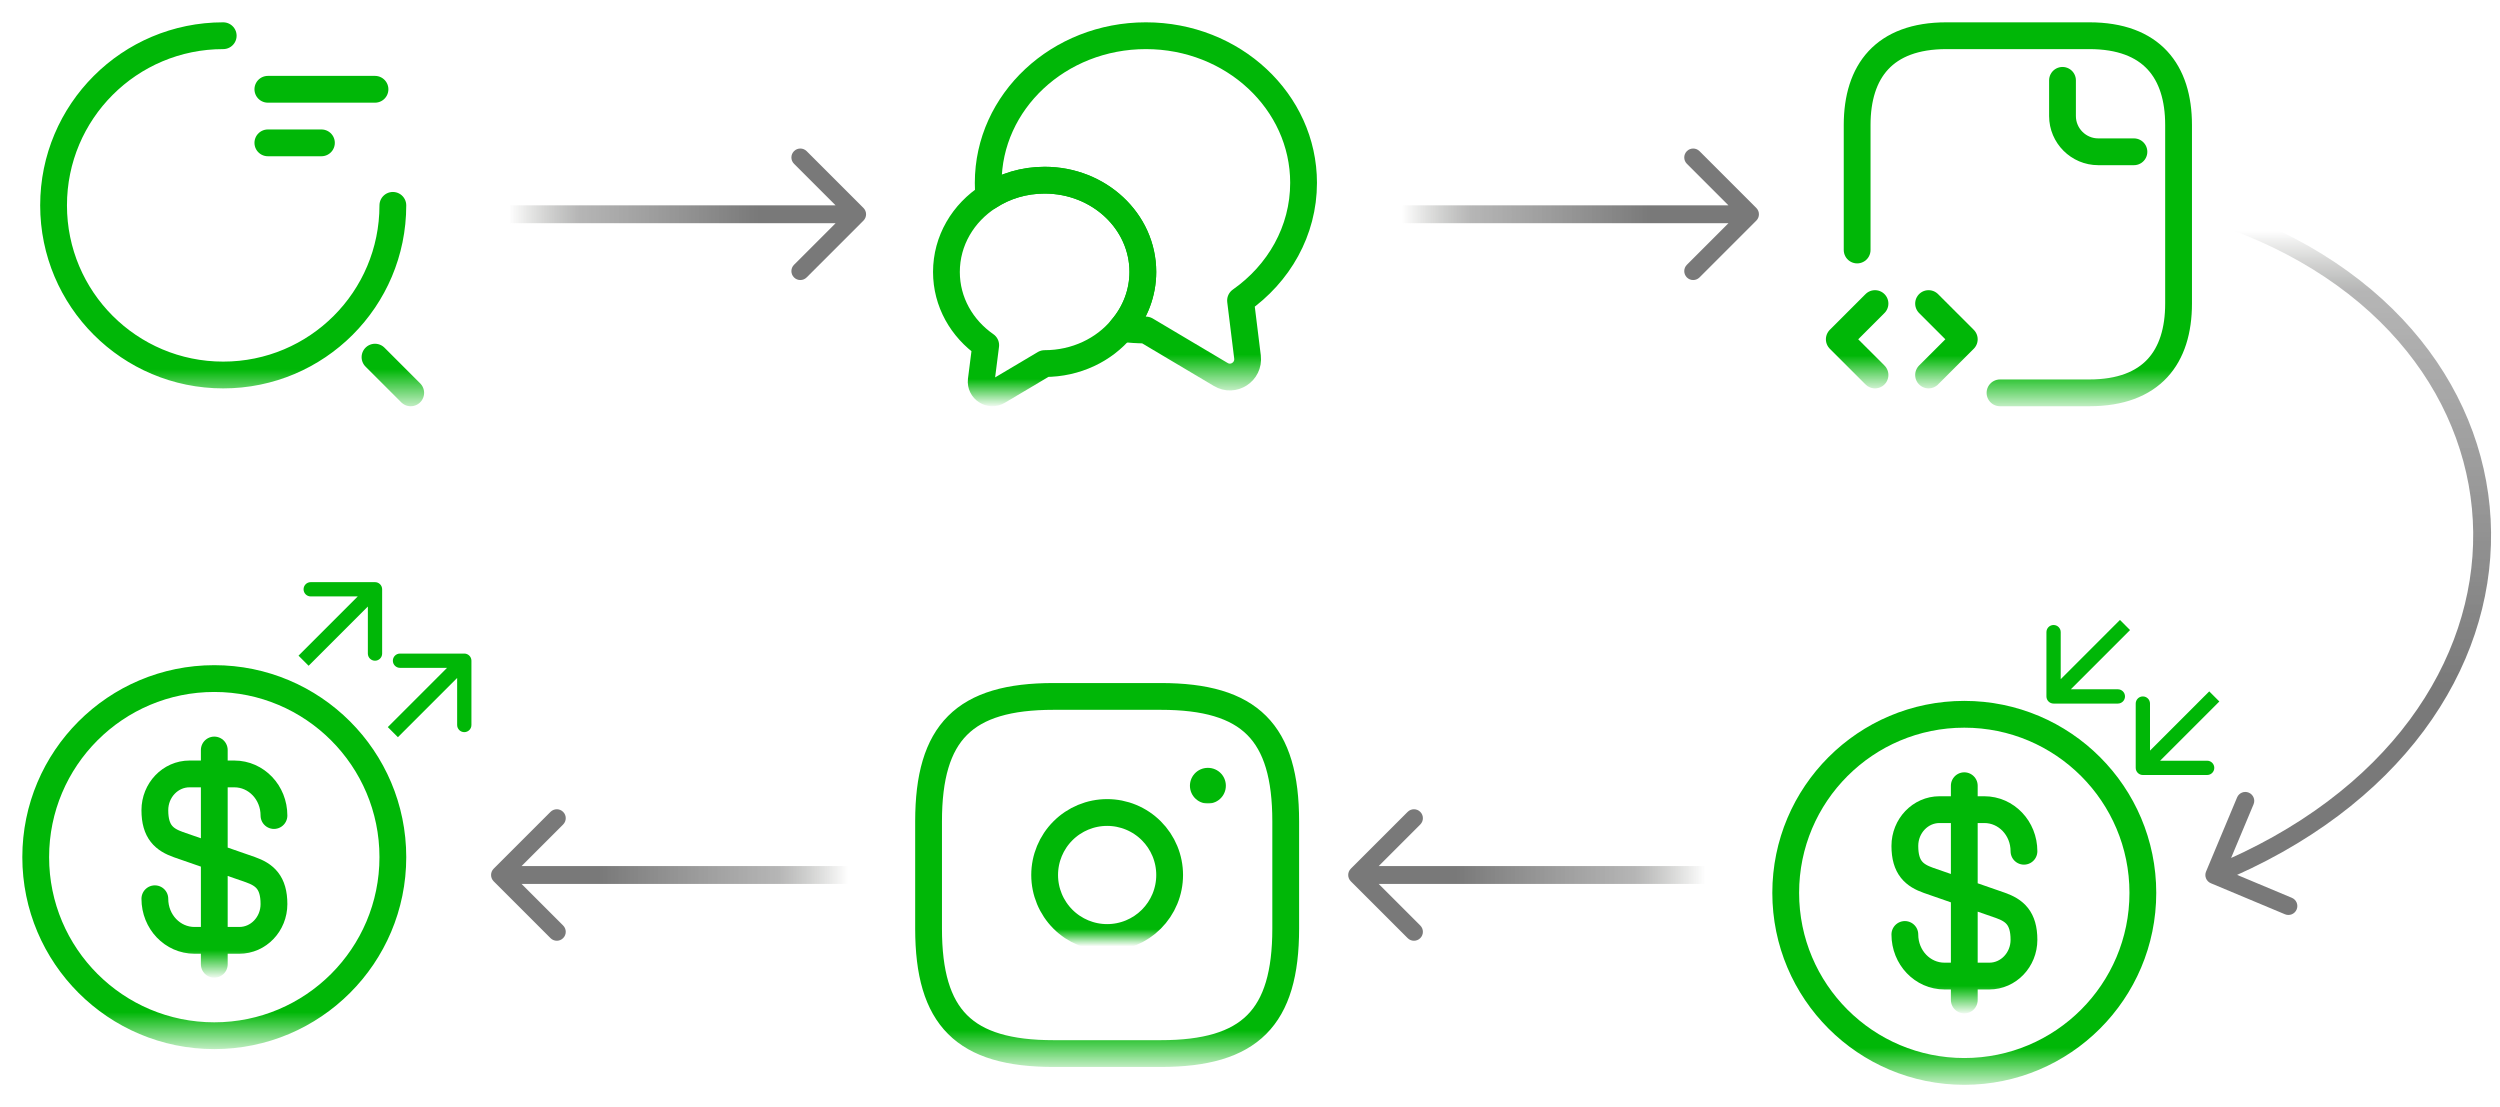 <svg width="140" height="62" viewBox="0 0 140 62" fill="none" xmlns="http://www.w3.org/2000/svg">
<path d="M15 5H21M15 8H18M22 11.5C22 16.75 17.75 21 12.5 21C7.25 21 3 16.75 3 11.5C3 6.25 7.25 2 12.5 2M23 22L21 20" stroke="url(#paint0_linear_301_41)" stroke-width="1.5" stroke-linecap="round" stroke-linejoin="round"/>
<path d="M28 11.5C27.724 11.5 27.5 11.724 27.5 12C27.5 12.276 27.724 12.5 28 12.5V11.5ZM48.354 12.354C48.549 12.158 48.549 11.842 48.354 11.646L45.172 8.464C44.976 8.269 44.66 8.269 44.465 8.464C44.269 8.66 44.269 8.976 44.465 9.172L47.293 12L44.465 14.828C44.269 15.024 44.269 15.34 44.465 15.536C44.66 15.731 44.976 15.731 45.172 15.536L48.354 12.354ZM28 12.5H48V11.5H28V12.5Z" fill="url(#paint1_linear_301_41)" fill-opacity="0.79"/>
<path d="M69.47 16.83L69.86 19.99C69.96 20.82 69.07 21.4 68.36 20.97L64.17 18.48C63.71 18.48 63.26 18.45 62.82 18.39C63.578 17.511 63.997 16.39 64 15.23C64 12.39 61.54 10.09 58.5 10.09C57.34 10.09 56.27 10.42 55.38 11C55.35 10.75 55.34 10.5 55.34 10.24C55.34 5.69 59.29 2 64.17 2C69.05 2 73 5.69 73 10.24C73 12.94 71.61 15.33 69.47 16.83Z" stroke="url(#paint2_linear_301_41)" stroke-width="1.5" stroke-linecap="round" stroke-linejoin="round"/>
<path d="M64 15.23C64 16.42 63.56 17.52 62.82 18.39C61.83 19.59 60.26 20.36 58.5 20.36L55.89 21.91C55.45 22.18 54.89 21.81 54.95 21.3L55.2 19.33C53.86 18.4 53 16.91 53 15.23C53 13.47 53.94 11.92 55.38 11C56.27 10.42 57.34 10.09 58.5 10.09C61.54 10.09 64 12.39 64 15.23Z" stroke="url(#paint3_linear_301_41)" stroke-width="1.5" stroke-linecap="round" stroke-linejoin="round"/>
<path d="M78 11.5C77.724 11.5 77.5 11.724 77.5 12C77.5 12.276 77.724 12.5 78 12.5V11.5ZM98.354 12.354C98.549 12.158 98.549 11.842 98.354 11.646L95.172 8.464C94.976 8.269 94.66 8.269 94.465 8.464C94.269 8.66 94.269 8.976 94.465 9.172L97.293 12L94.465 14.828C94.269 15.024 94.269 15.34 94.465 15.536C94.66 15.731 94.976 15.731 95.172 15.536L98.354 12.354ZM78 12.5H98V11.5H78V12.5Z" fill="url(#paint4_linear_301_41)" fill-opacity="0.79"/>
<path d="M112 22H117C120.5 22 122 20 122 17V7C122 4 120.5 2 117 2H109C105.5 2 104 4 104 7V14" stroke="url(#paint5_linear_301_41)" stroke-width="1.5" stroke-miterlimit="10" stroke-linecap="round" stroke-linejoin="round"/>
<path d="M115.5 4.5V6.5C115.5 7.6 116.4 8.5 117.5 8.5H119.5M105 17L103 19L105 21M108 17L110 19L108 21" stroke="url(#paint6_linear_301_41)" stroke-width="1.5" stroke-miterlimit="10" stroke-linecap="round" stroke-linejoin="round"/>
<path d="M124.156 11.525C123.894 11.439 123.611 11.581 123.525 11.844C123.439 12.106 123.581 12.389 123.844 12.475L124.156 11.525ZM123.539 48.807C123.432 49.062 123.552 49.355 123.807 49.461L127.958 51.199C128.213 51.306 128.505 51.186 128.612 50.931C128.719 50.676 128.599 50.383 128.344 50.277L124.654 48.732L126.199 45.042C126.306 44.788 126.186 44.495 125.931 44.388C125.676 44.281 125.383 44.401 125.277 44.656L123.539 48.807ZM123.844 12.475C133.518 15.658 138.422 22.662 138.499 29.812C138.576 36.966 133.82 44.436 123.81 48.537L124.19 49.463C134.496 45.239 139.581 37.447 139.499 29.801C139.417 22.151 134.164 14.817 124.156 11.525L123.844 12.475Z" fill="url(#paint7_linear_301_41)" fill-opacity="0.79"/>
<path d="M8.672 50.33C8.672 51.62 9.662 52.66 10.892 52.66H13.402C14.472 52.66 15.342 51.75 15.342 50.63C15.342 49.41 14.812 48.98 14.022 48.7L9.992 47.3C9.202 47.02 8.672 46.59 8.672 45.37C8.672 44.25 9.542 43.34 10.612 43.34H13.122C14.352 43.34 15.342 44.38 15.342 45.67M12 42V54" stroke="url(#paint8_linear_301_41)" stroke-width="1.5" stroke-linecap="round" stroke-linejoin="round"/>
<path d="M12 58C17.523 58 22 53.523 22 48C22 42.477 17.523 38 12 38C6.477 38 2 42.477 2 48C2 53.523 6.477 58 12 58Z" stroke="url(#paint9_linear_301_41)" stroke-width="1.5" stroke-linecap="round" stroke-linejoin="round"/>
<path d="M26.4 37C26.4 36.779 26.221 36.6 26 36.6H22.4C22.179 36.6 22 36.779 22 37C22 37.221 22.179 37.4 22.4 37.4H25.6V40.6C25.6 40.821 25.779 41 26 41C26.221 41 26.4 40.821 26.4 40.6V37ZM22.283 41.283L26.283 37.283L25.717 36.717L21.717 40.717L22.283 41.283Z" fill="#00B707"/>
<path d="M21.4 33C21.4 32.779 21.221 32.6 21 32.6H17.4C17.179 32.6 17 32.779 17 33C17 33.221 17.179 33.4 17.4 33.4H20.6V36.6C20.6 36.821 20.779 37 21 37C21.221 37 21.4 36.821 21.4 36.6V33ZM17.283 37.283L21.283 33.283L20.717 32.717L16.717 36.717L17.283 37.283Z" fill="#00B707"/>
<path d="M106.672 52.33C106.672 53.62 107.662 54.66 108.892 54.66H111.402C112.472 54.66 113.342 53.75 113.342 52.63C113.342 51.41 112.812 50.98 112.022 50.7L107.992 49.3C107.202 49.02 106.672 48.59 106.672 47.37C106.672 46.25 107.542 45.34 108.612 45.34H111.122C112.352 45.34 113.342 46.38 113.342 47.67M110 44V56" stroke="url(#paint10_linear_301_41)" stroke-width="1.5" stroke-linecap="round" stroke-linejoin="round"/>
<path d="M110 60C115.523 60 120 55.523 120 50C120 44.477 115.523 40 110 40C104.477 40 100 44.477 100 50C100 55.523 104.477 60 110 60Z" stroke="url(#paint11_linear_301_41)" stroke-width="1.5" stroke-linecap="round" stroke-linejoin="round"/>
<path d="M119.6 43C119.6 43.221 119.779 43.4 120 43.4H123.6C123.821 43.4 124 43.221 124 43C124 42.779 123.821 42.6 123.6 42.6H120.4V39.4C120.4 39.179 120.221 39 120 39C119.779 39 119.6 39.179 119.6 39.4V43ZM123.717 38.717L119.717 42.717L120.283 43.283L124.283 39.283L123.717 38.717Z" fill="#00B707"/>
<path d="M114.6 39C114.6 39.221 114.779 39.4 115 39.4H118.6C118.821 39.4 119 39.221 119 39C119 38.779 118.821 38.6 118.6 38.6H115.4V35.4C115.4 35.179 115.221 35 115 35C114.779 35 114.6 35.179 114.6 35.4V39ZM118.717 34.717L114.717 38.717L115.283 39.283L119.283 35.283L118.717 34.717Z" fill="#00B707"/>
<path d="M48 49.5C48.276 49.5 48.5 49.276 48.5 49C48.5 48.724 48.276 48.5 48 48.5V49.5ZM27.646 48.646C27.451 48.842 27.451 49.158 27.646 49.354L30.828 52.535C31.024 52.731 31.34 52.731 31.535 52.535C31.731 52.34 31.731 52.024 31.535 51.828L28.707 49L31.535 46.172C31.731 45.976 31.731 45.66 31.535 45.465C31.34 45.269 31.024 45.269 30.828 45.465L27.646 48.646ZM48 48.5H28V49.5H48V48.5Z" fill="url(#paint12_linear_301_41)" fill-opacity="0.79"/>
<path d="M59 59H65C70 59 72 57 72 52V46C72 41 70 39 65 39H59C54 39 52 41 52 46V52C52 57 54 59 59 59Z" stroke="url(#paint13_linear_301_41)" stroke-width="1.5" stroke-linecap="round" stroke-linejoin="round"/>
<path d="M62 52.5C62.46 52.5 62.915 52.41 63.339 52.234C63.764 52.058 64.15 51.8 64.475 51.475C64.8 51.15 65.058 50.764 65.234 50.339C65.409 49.915 65.5 49.46 65.5 49C65.5 48.54 65.409 48.085 65.234 47.661C65.058 47.236 64.8 46.85 64.475 46.525C64.15 46.2 63.764 45.942 63.339 45.766C62.915 45.59 62.46 45.5 62 45.5C61.072 45.5 60.181 45.869 59.525 46.525C58.869 47.181 58.5 48.072 58.5 49C58.5 49.928 58.869 50.819 59.525 51.475C60.181 52.131 61.072 52.5 62 52.5V52.5Z" stroke="url(#paint14_linear_301_41)" stroke-width="1.5" stroke-linecap="round" stroke-linejoin="round"/>
<path d="M67.636 44H67.648" stroke="url(#paint15_linear_301_41)" stroke-width="2" stroke-linecap="round" stroke-linejoin="round"/>
<path d="M96 49.5C96.276 49.5 96.5 49.276 96.5 49C96.5 48.724 96.276 48.5 96 48.5V49.5ZM75.646 48.646C75.451 48.842 75.451 49.158 75.646 49.354L78.828 52.535C79.024 52.731 79.34 52.731 79.535 52.535C79.731 52.34 79.731 52.024 79.535 51.828L76.707 49L79.535 46.172C79.731 45.976 79.731 45.66 79.535 45.465C79.34 45.269 79.024 45.269 78.828 45.465L75.646 48.646ZM96 48.5H76V49.5H96V48.5Z" fill="url(#paint16_linear_301_41)" fill-opacity="0.79"/>
<defs>
<linearGradient id="paint0_linear_301_41" x1="13" y1="23.429" x2="13" y2="0.571" gradientUnits="userSpaceOnUse">
<stop stop-color="#00B707" stop-opacity="0"/>
<stop offset="0.12" stop-color="#00B707"/>
</linearGradient>
<linearGradient id="paint1_linear_301_41" x1="42.5" y1="12" x2="28.5" y2="12" gradientUnits="userSpaceOnUse">
<stop stop-color="#555555"/>
<stop offset="0.719" stop-color="#999999" stop-opacity="0.911"/>
<stop offset="1" stop-color="#7F817B" stop-opacity="0"/>
</linearGradient>
<linearGradient id="paint2_linear_301_41" x1="64.17" y1="22.481" x2="64.17" y2="0.635" gradientUnits="userSpaceOnUse">
<stop stop-color="#00B707" stop-opacity="0"/>
<stop offset="0.12" stop-color="#00B707"/>
</linearGradient>
<linearGradient id="paint3_linear_301_41" x1="58.5" y1="22.852" x2="58.5" y2="9.239" gradientUnits="userSpaceOnUse">
<stop stop-color="#00B707" stop-opacity="0"/>
<stop offset="0.12" stop-color="#00B707"/>
</linearGradient>
<linearGradient id="paint4_linear_301_41" x1="92.5" y1="12" x2="78.5" y2="12" gradientUnits="userSpaceOnUse">
<stop stop-color="#555555"/>
<stop offset="0.719" stop-color="#999999" stop-opacity="0.911"/>
<stop offset="1" stop-color="#7F817B" stop-opacity="0"/>
</linearGradient>
<linearGradient id="paint5_linear_301_41" x1="113" y1="23.429" x2="113" y2="0.571" gradientUnits="userSpaceOnUse">
<stop stop-color="#00B707" stop-opacity="0"/>
<stop offset="0.12" stop-color="#00B707"/>
</linearGradient>
<linearGradient id="paint6_linear_301_41" x1="111.25" y1="22.179" x2="111.25" y2="3.321" gradientUnits="userSpaceOnUse">
<stop stop-color="#00B707" stop-opacity="0"/>
<stop offset="0.12" stop-color="#00B707"/>
</linearGradient>
<linearGradient id="paint7_linear_301_41" x1="139" y1="38.825" x2="139" y2="12.925" gradientUnits="userSpaceOnUse">
<stop stop-color="#555555"/>
<stop offset="0.87" stop-color="#999999" stop-opacity="0.911"/>
<stop offset="1" stop-color="#7F817B" stop-opacity="0"/>
</linearGradient>
<linearGradient id="paint8_linear_301_41" x1="12.007" y1="54.857" x2="12.007" y2="41.143" gradientUnits="userSpaceOnUse">
<stop stop-color="#00B707" stop-opacity="0"/>
<stop offset="0.12" stop-color="#00B707"/>
</linearGradient>
<linearGradient id="paint9_linear_301_41" x1="12" y1="59.429" x2="12" y2="36.571" gradientUnits="userSpaceOnUse">
<stop stop-color="#00B707" stop-opacity="0"/>
<stop offset="0.12" stop-color="#00B707"/>
</linearGradient>
<linearGradient id="paint10_linear_301_41" x1="110.007" y1="56.857" x2="110.007" y2="43.143" gradientUnits="userSpaceOnUse">
<stop stop-color="#00B707" stop-opacity="0"/>
<stop offset="0.12" stop-color="#00B707"/>
</linearGradient>
<linearGradient id="paint11_linear_301_41" x1="110" y1="61.429" x2="110" y2="38.571" gradientUnits="userSpaceOnUse">
<stop stop-color="#00B707" stop-opacity="0"/>
<stop offset="0.12" stop-color="#00B707"/>
</linearGradient>
<linearGradient id="paint12_linear_301_41" x1="33.5" y1="49" x2="47.5" y2="49" gradientUnits="userSpaceOnUse">
<stop stop-color="#555555"/>
<stop offset="0.719" stop-color="#999999" stop-opacity="0.911"/>
<stop offset="1" stop-color="#7F817B" stop-opacity="0"/>
</linearGradient>
<linearGradient id="paint13_linear_301_41" x1="62" y1="60.429" x2="62" y2="37.571" gradientUnits="userSpaceOnUse">
<stop stop-color="#00B707" stop-opacity="0"/>
<stop offset="0.12" stop-color="#00B707"/>
</linearGradient>
<linearGradient id="paint14_linear_301_41" x1="62" y1="53" x2="62" y2="45" gradientUnits="userSpaceOnUse">
<stop stop-color="#00B707" stop-opacity="0"/>
<stop offset="0.12" stop-color="#00B707"/>
</linearGradient>
<linearGradient id="paint15_linear_301_41" x1="67.642" y1="45.071" x2="67.642" y2="43.929" gradientUnits="userSpaceOnUse">
<stop stop-color="#00B707" stop-opacity="0"/>
<stop offset="0.12" stop-color="#00B707"/>
</linearGradient>
<linearGradient id="paint16_linear_301_41" x1="81.5" y1="49" x2="95.5" y2="49" gradientUnits="userSpaceOnUse">
<stop stop-color="#555555"/>
<stop offset="0.719" stop-color="#999999" stop-opacity="0.911"/>
<stop offset="1" stop-color="#7F817B" stop-opacity="0"/>
</linearGradient>
</defs>
</svg>
